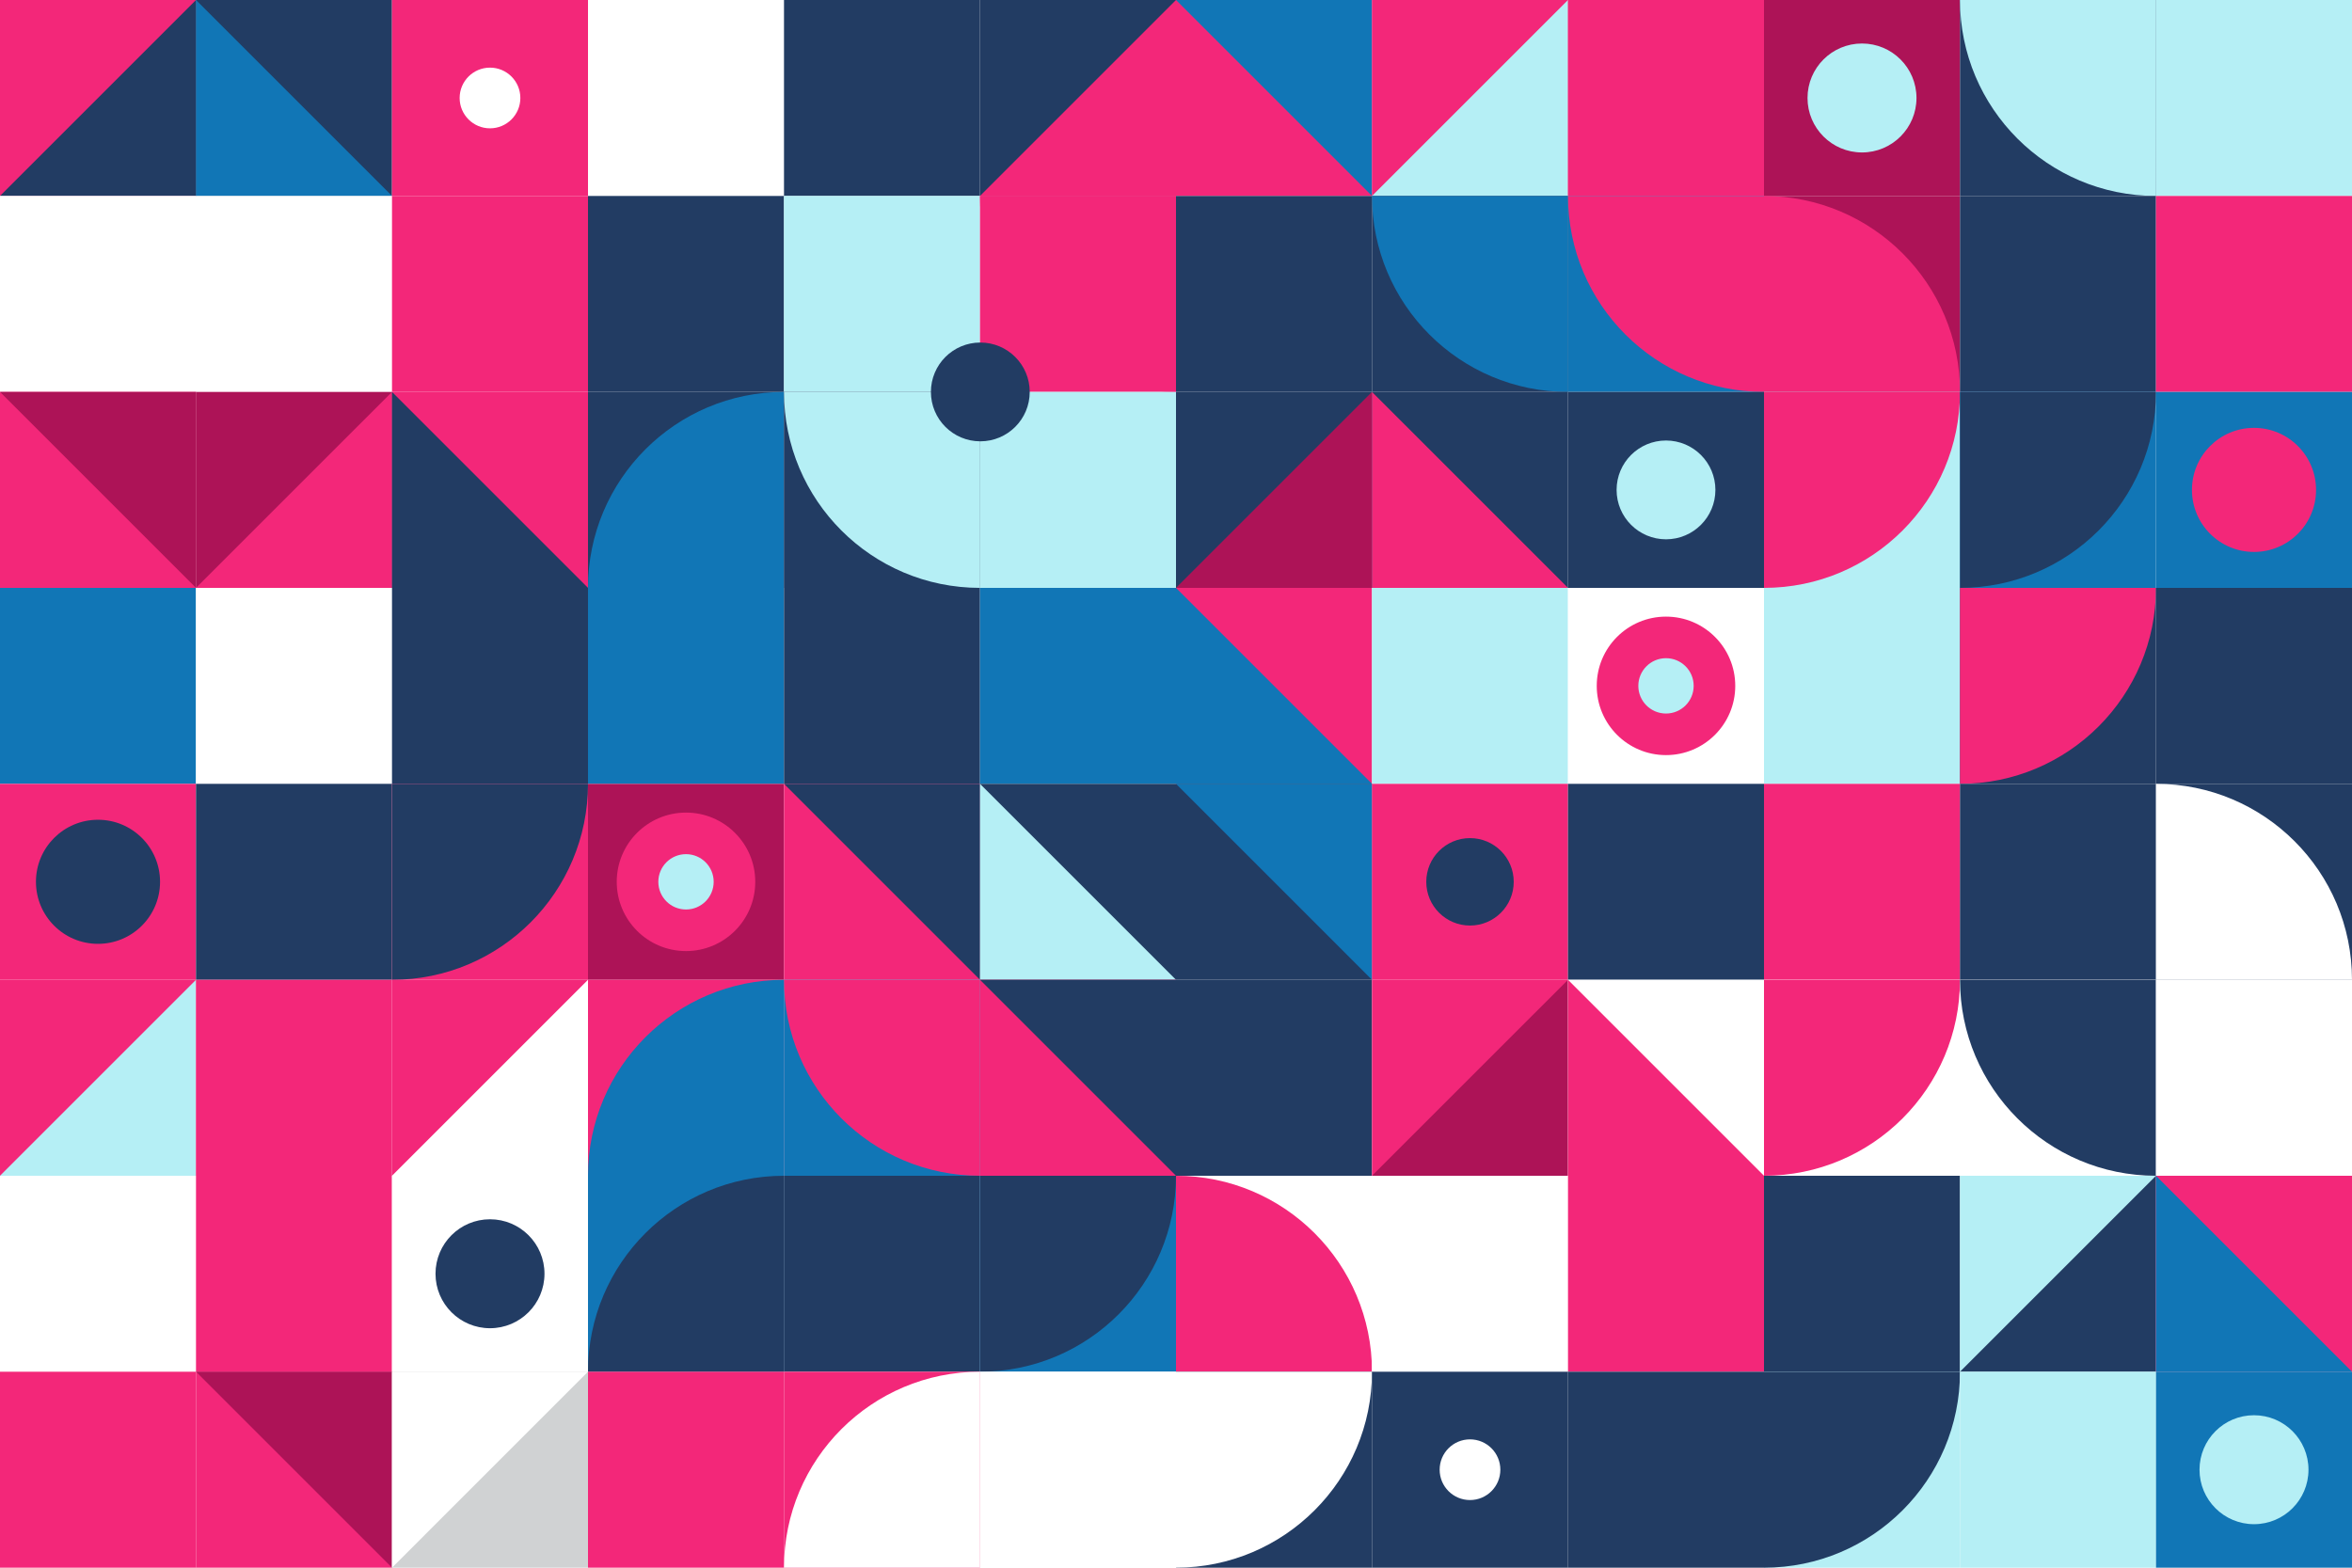 <?xml version="1.0" encoding="utf-8"?>
<!-- Generator: Adobe Illustrator 27.5.0, SVG Export Plug-In . SVG Version: 6.00 Build 0)  -->
<svg version="1.1" xmlns="http://www.w3.org/2000/svg" xmlns:xlink="http://www.w3.org/1999/xlink" x="0px" y="0px"
	 viewBox="0 0 750 500" style="enable-background:new 0 0 750 500;" xml:space="preserve">
<g id="BACKGROUND">
	<rect style="fill:#FFFFFF;" width="750" height="500"/>
</g>
<g id="OBJECTS">
	<g>
		<rect style="fill:#F32779;" width="62.5" height="62.5"/>
		<polygon style="fill:#223C63;" points="62.5,62.5 0,62.5 62.5,0 		"/>
		<rect x="62.5" style="fill:#223C63;" width="62.5" height="62.5"/>
		<polygon style="fill:#1176B6;" points="125,62.5 62.5,62.5 62.5,0 		"/>
		<rect x="125" style="fill:#F32779;" width="62.5" height="62.5"/>
		<rect x="187.5" style="fill:#FFFFFF;" width="62.5" height="62.5"/>
		<rect x="250" style="fill:#223C63;" width="62.5" height="62.5"/>
		<rect x="312.5" style="fill:#223C63;" width="62.5" height="62.5"/>
		<polygon style="fill:#F32779;" points="375,62.5 312.5,62.5 375,0 		"/>
		<rect x="375" style="fill:#F32779;" width="62.5" height="62.5"/>
		<polygon style="fill:#1176B6;" points="437.5,62.5 375,0 437.5,0 		"/>
		<rect x="437.5" style="fill:#F32779;" width="62.5" height="62.5"/>
		<polygon style="fill:#B5EFF5;" points="500,62.5 437.5,62.5 500,0 		"/>
		<rect x="500" style="fill:#F32779;" width="62.5" height="62.5"/>
		<rect x="562.5" style="fill:#AD1357;" width="62.5" height="62.5"/>
		<path style="fill:#B5EFF5;" d="M593.75,48.624L593.75,48.624c-9.595,0-17.374-7.778-17.374-17.374l0,0
			c0-9.595,7.778-17.374,17.374-17.374l0,0c9.595,0,17.373,7.778,17.373,17.374l0,0C611.123,40.845,603.345,48.624,593.75,48.624z"
			/>
		<rect x="625" style="fill:#223C63;" width="62.5" height="62.5"/>
		<path style="fill:#B5EFF5;" d="M687.5,62.5L687.5,62.5C652.982,62.5,625,34.518,625,0v0h62.5V62.5z"/>
		<rect y="62.5" style="fill:#FFFFFF;" width="62.5" height="62.5"/>
		<rect x="62.5" y="62.5" style="fill:#FFFFFF;" width="62.5" height="62.5"/>
		<rect x="125" y="62.5" style="fill:#F32779;" width="62.5" height="62.5"/>
		<rect x="187.5" y="62.5" style="fill:#223C63;" width="62.5" height="62.5"/>
		<rect x="250" y="62.5" style="fill:#B5EFF5;" width="62.5" height="62.5"/>
		<rect x="312.5" y="62.5" style="fill:#F32779;" width="62.5" height="62.5"/>
		<path style="fill:#F32779;" d="M375,125L375,125c-34.518,0-62.5-27.982-62.5-62.5v0H375V125z"/>
		<rect x="375" y="62.5" style="fill:#223C63;" width="62.5" height="62.5"/>
		<rect x="437.5" y="62.5" style="fill:#223C63;" width="62.5" height="62.5"/>
		<path style="fill:#1176B6;" d="M500,125L500,125c-34.518,0-62.5-27.982-62.5-62.5v0H500V125z"/>
		<rect x="500" y="62.5" style="fill:#1176B6;" width="62.5" height="62.5"/>
		<path style="fill:#F32779;" d="M562.5,125L562.5,125c-34.518,0-62.5-27.982-62.5-62.5v0h62.5V125z"/>
		<rect x="562.5" y="62.5" style="fill:#AD1357;" width="62.5" height="62.5"/>
		<path style="fill:#F32779;" d="M625,125h-62.5V62.5h0C597.018,62.5,625,90.482,625,125L625,125z"/>
		<rect x="625" y="62.5" style="fill:#223C63;" width="62.5" height="62.5"/>
		<rect y="125" style="fill:#F32779;" width="62.5" height="62.5"/>
		<polygon style="fill:#AD1357;" points="62.5,187.5 0,125 62.5,125 		"/>
		<rect x="62.5" y="125" style="fill:#AD1357;" width="62.5" height="62.5"/>
		<polygon style="fill:#F32779;" points="125,187.5 62.5,187.5 125,125 		"/>
		<rect x="125" y="125" style="fill:#F32779;" width="62.5" height="62.5"/>
		<polygon style="fill:#223C63;" points="187.5,187.5 125,187.5 125,125 		"/>
		<rect x="187.5" y="125" style="fill:#223C63;" width="62.5" height="62.5"/>
		<path style="fill:#1176B6;" d="M250,187.5h-62.5v0c0-34.518,27.982-62.5,62.5-62.5h0V187.5z"/>
		<rect x="250" y="125" style="fill:#223C63;" width="62.5" height="62.5"/>
		<path style="fill:#B5EFF5;" d="M312.5,187.5L312.5,187.5c-34.518,0-62.5-27.982-62.5-62.5v0h62.5V187.5z"/>
		<rect x="312.5" y="125" style="fill:#B5EFF5;" width="62.5" height="62.5"/>
		<rect x="375" y="125" style="fill:#223C63;" width="62.5" height="62.5"/>
		<polygon style="fill:#AD1357;" points="437.5,187.5 375,187.5 437.5,125 		"/>
		<rect x="437.5" y="125" style="fill:#223C63;" width="62.5" height="62.5"/>
		<polygon style="fill:#F32779;" points="500,187.5 437.5,187.5 437.5,125 		"/>
		<rect x="500" y="125" style="fill:#223C63;" width="62.5" height="62.5"/>
		<path style="fill:#B5EFF5;" d="M531.25,172.005L531.25,172.005c-8.701,0-15.755-7.054-15.755-15.755l0,0
			c0-8.701,7.054-15.755,15.755-15.755l0,0c8.701,0,15.755,7.054,15.755,15.755l0,0C547.005,164.951,539.951,172.005,531.25,172.005
			z"/>
		<path style="fill:#223C63;" d="M312.602,140.755L312.602,140.755c-8.701,0-15.755-7.054-15.755-15.755l0,0
			c0-8.701,7.054-15.755,15.755-15.755l0,0c8.701,0,15.755,7.054,15.755,15.755l0,0
			C328.357,133.701,321.303,140.755,312.602,140.755z"/>
		<rect x="562.5" y="125" style="fill:#B5EFF5;" width="62.5" height="62.5"/>
		<path style="fill:#F32779;" d="M562.5,187.5L562.5,187.5l0-62.5H625v0C625,159.518,597.018,187.5,562.5,187.5z"/>
		<rect x="625" y="125" style="fill:#1176B6;" width="62.5" height="62.5"/>
		<path style="fill:#223C63;" d="M625,187.5L625,187.5l0-62.5h62.5v0C687.5,159.518,659.518,187.5,625,187.5z"/>
		<rect y="187.5" style="fill:#1176B6;" width="62.5" height="62.5"/>
		<rect x="62.5" y="187.5" style="fill:#FFFFFF;" width="62.5" height="62.5"/>
		<rect x="125" y="187.5" style="fill:#223C63;" width="62.5" height="62.5"/>
		<rect x="187.5" y="187.5" style="fill:#1176B6;" width="62.5" height="62.5"/>
		<rect x="250" y="187.5" style="fill:#223C63;" width="62.5" height="62.5"/>
		<rect x="312.5" y="187.5" style="fill:#1176B6;" width="62.5" height="62.5"/>
		<rect x="375" y="187.5" style="fill:#F32779;" width="62.5" height="62.5"/>
		<polygon style="fill:#1176B6;" points="437.5,250 375,250 375,187.5 		"/>
		<rect x="437.5" y="187.5" style="fill:#B5EFF5;" width="62.5" height="62.5"/>
		<rect x="500" y="187.5" style="fill:#FFFFFF;" width="62.5" height="62.5"/>
		<g>
			<path style="fill:#F32779;" d="M531.25,240.834L531.25,240.834c-12.197,0-22.084-9.887-22.084-22.084l0,0
				c0-12.197,9.888-22.084,22.084-22.084l0,0c12.197,0,22.084,9.887,22.084,22.084l0,0
				C553.334,230.947,543.447,240.834,531.25,240.834z"/>
			<path style="fill:#B5EFF5;" d="M531.25,227.575L531.25,227.575c-4.874,0-8.825-3.951-8.825-8.825l0,0
				c0-4.874,3.951-8.825,8.825-8.825l0,0c4.874,0,8.825,3.951,8.825,8.825l0,0C540.075,223.624,536.124,227.575,531.25,227.575z"/>
		</g>
		<rect x="562.5" y="187.5" style="fill:#B5EFF5;" width="62.5" height="62.5"/>
		<rect x="625" y="187.5" style="fill:#223C63;" width="62.5" height="62.5"/>
		<path style="fill:#F32779;" d="M625,250L625,250l0-62.5h62.5v0C687.5,222.018,659.518,250,625,250z"/>
		<rect y="250" style="fill:#F32779;" width="62.5" height="62.5"/>
		<rect x="62.5" y="250" style="fill:#223C63;" width="62.5" height="62.5"/>
		<rect x="125" y="250" style="fill:#F32779;" width="62.5" height="62.5"/>
		<path style="fill:#223C63;" d="M125,312.5L125,312.5l0-62.5h62.5v0C187.5,284.518,159.518,312.5,125,312.5z"/>
		<rect x="187.5" y="250" style="fill:#AD1357;" width="62.5" height="62.5"/>
		<rect x="250" y="250" style="fill:#F32779;" width="62.5" height="62.5"/>
		<polygon style="fill:#223C63;" points="312.5,312.5 250,250 312.5,250 		"/>
		<rect x="312.5" y="250" style="fill:#223C63;" width="62.5" height="62.5"/>
		<polygon style="fill:#B5EFF5;" points="375,312.5 312.5,312.5 312.5,250 		"/>
		<rect x="375" y="250" style="fill:#223C63;" width="62.5" height="62.5"/>
		<polygon style="fill:#1176B6;" points="437.5,312.5 375,250 437.5,250 		"/>
		<rect x="437.5" y="250" style="fill:#F32779;" width="62.5" height="62.5"/>
		<path style="fill:#223C63;" d="M468.75,295.194L468.75,295.194c-7.701,0-13.944-6.243-13.944-13.944l0,0
			c0-7.701,6.243-13.943,13.944-13.943l0,0c7.701,0,13.944,6.243,13.944,13.944v0C482.694,288.951,476.451,295.194,468.75,295.194z"
			/>
		<rect x="500" y="250" style="fill:#223C63;" width="62.5" height="62.5"/>
		<rect x="562.5" y="250" style="fill:#F32779;" width="62.5" height="62.5"/>
		<rect x="625" y="250" style="fill:#223C63;" width="62.5" height="62.5"/>
		<rect y="312.5" style="fill:#F32779;" width="62.5" height="62.5"/>
		<polygon style="fill:#B5EFF5;" points="62.5,375 0,375 62.5,312.5 		"/>
		<rect x="62.5" y="312.5" style="fill:#F32779;" width="62.5" height="62.5"/>
		<rect x="125" y="312.5" style="fill:#F32779;" width="62.5" height="62.5"/>
		<polygon style="fill:#FFFFFF;" points="187.5,375 125,375 187.5,312.5 		"/>
		<rect x="187.5" y="312.5" style="fill:#F32779;" width="62.5" height="62.5"/>
		<path style="fill:#1176B6;" d="M250,375h-62.5v0c0-34.518,27.982-62.5,62.5-62.5h0V375z"/>
		<rect x="250" y="312.5" style="fill:#1176B6;" width="62.5" height="62.5"/>
		<path style="fill:#F32779;" d="M312.5,375L312.5,375c-34.518,0-62.5-27.982-62.5-62.5v0h62.5V375z"/>
		<rect x="312.5" y="312.5" style="fill:#F32779;" width="62.5" height="62.5"/>
		<polygon style="fill:#223C63;" points="375,375 312.5,312.5 375,312.5 		"/>
		<rect x="375" y="312.5" style="fill:#223C63;" width="62.5" height="62.5"/>
		<rect x="437.5" y="312.5" style="fill:#F32779;" width="62.5" height="62.5"/>
		<polygon style="fill:#AD1357;" points="500,375 437.5,375 500,312.5 		"/>
		<rect x="500" y="312.5" style="fill:#FFFFFF;" width="62.5" height="62.5"/>
		<polygon style="fill:#F32779;" points="562.5,375 500,375 500,312.5 		"/>
		<rect x="562.5" y="312.5" style="fill:#FFFFFF;" width="62.5" height="62.5"/>
		<path style="fill:#F32779;" d="M562.5,375L562.5,375l0-62.5H625v0C625,347.018,597.018,375,562.5,375z"/>
		<rect x="625" y="312.5" style="fill:#FFFFFF;" width="62.5" height="62.5"/>
		<path style="fill:#223C63;" d="M687.5,375L687.5,375c-34.518,0-62.5-27.982-62.5-62.5v0h62.5V375z"/>
		<rect y="375" style="fill:#FFFFFF;" width="62.5" height="62.5"/>
		<rect x="62.5" y="375" style="fill:#F32779;" width="62.5" height="62.5"/>
		<rect x="125" y="375" style="fill:#FFFFFF;" width="62.5" height="62.5"/>
		<rect x="187.5" y="375" style="fill:#1176B6;" width="62.5" height="62.5"/>
		<path style="fill:#223C63;" d="M250,437.5h-62.5v0c0-34.518,27.982-62.5,62.5-62.5h0V437.5z"/>
		<rect x="250" y="375" style="fill:#223C63;" width="62.5" height="62.5"/>
		<rect x="312.5" y="375" style="fill:#1176B6;" width="62.5" height="62.5"/>
		<path style="fill:#223C63;" d="M312.5,437.5L312.5,437.5l0-62.5H375v0C375,409.518,347.018,437.5,312.5,437.5z"/>
		<rect x="375" y="375" style="fill:#FFFFFF;" width="62.5" height="62.5"/>
		<path style="fill:#F32779;" d="M437.5,437.5H375V375h0C409.518,375,437.5,402.982,437.5,437.5L437.5,437.5z"/>
		<rect x="437.5" y="375" style="fill:#FFFFFF;" width="62.5" height="62.5"/>
		<rect x="500" y="375" style="fill:#F32779;" width="62.5" height="62.5"/>
		<rect x="562.5" y="375" style="fill:#223C63;" width="62.5" height="62.5"/>
		<rect x="625" y="375" style="fill:#B5EFF5;" width="62.5" height="62.5"/>
		<polygon style="fill:#223C63;" points="687.5,437.5 625,437.5 687.5,375 		"/>
		<rect x="687.5" style="fill:#B5EFF5;" width="62.5" height="62.5"/>
		<rect x="687.5" y="62.5" style="fill:#F32779;" width="62.5" height="62.5"/>
		<rect x="687.5" y="125" style="fill:#1176B6;" width="62.5" height="62.5"/>
		<path style="fill:#F32779;" d="M718.75,176.037L718.75,176.037c-10.928,0-19.787-8.859-19.787-19.787l0,0
			c0-10.928,8.859-19.787,19.787-19.787l0,0c10.928,0,19.787,8.859,19.787,19.787l0,0
			C738.537,167.178,729.678,176.037,718.75,176.037z"/>
		<path style="fill:#223C63;" d="M31.25,301.03L31.25,301.03c-10.928,0-19.787-8.859-19.787-19.787l0,0
			c0-10.928,8.859-19.787,19.787-19.787l0,0c10.928,0,19.787,8.859,19.787,19.787l0,0C51.037,292.171,42.178,301.03,31.25,301.03z"
			/>
		<rect x="687.5" y="187.5" style="fill:#223C63;" width="62.5" height="62.5"/>
		<rect x="687.5" y="250" style="fill:#223C63;" width="62.5" height="62.5"/>
		<path style="fill:#FFFFFF;" d="M750,312.5h-62.5V250h0C722.018,250,750,277.982,750,312.5L750,312.5z"/>
		<rect x="687.5" y="312.5" style="fill:#FFFFFF;" width="62.5" height="62.5"/>
		<rect x="687.5" y="375" style="fill:#F32779;" width="62.5" height="62.5"/>
		<polygon style="fill:#1176B6;" points="750,437.5 687.5,437.5 687.5,375 		"/>
		<rect y="437.5" style="fill:#F32779;" width="62.5" height="62.5"/>
		<rect x="62.5" y="437.5" style="fill:#F32779;" width="62.5" height="62.5"/>
		<polygon style="fill:#AD1357;" points="125,500 62.5,437.5 125,437.5 		"/>
		<rect x="125" y="437.5" style="fill:#D0D2D3;" width="62.5" height="62.5"/>
		<polygon style="fill:#FFFFFF;" points="125,500 125,437.5 187.5,437.5 		"/>
		<rect x="187.5" y="437.5" style="fill:#F32779;" width="62.5" height="62.5"/>
		<rect x="250" y="437.5" style="fill:#F32779;" width="62.5" height="62.5"/>
		<path style="fill:#FFFFFF;" d="M312.5,500H250v0c0-34.518,27.982-62.5,62.5-62.5h0V500z"/>
		<rect x="312.5" y="437.5" style="fill:#FFFFFF;" width="62.5" height="62.5"/>
		<rect x="375" y="437.5" style="fill:#223C63;" width="62.5" height="62.5"/>
		<path style="fill:#FFFFFF;" d="M375,500L375,500l0-62.5h62.5v0C437.5,472.018,409.518,500,375,500z"/>
		<rect x="437.5" y="437.5" style="fill:#223C63;" width="62.5" height="62.5"/>
		<path style="fill:#FFFFFF;" d="M468.75,478.429L468.75,478.429c-5.346,0-9.679-4.333-9.679-9.679l0,0
			c0-5.346,4.333-9.679,9.679-9.679l0,0c5.346,0,9.679,4.333,9.679,9.679l0,0C478.429,474.096,474.096,478.429,468.75,478.429z"/>
		<path style="fill:#FFFFFF;" d="M156.25,40.929L156.25,40.929c-5.346,0-9.679-4.333-9.679-9.679l0,0
			c0-5.346,4.333-9.679,9.679-9.679l0,0c5.346,0,9.679,4.333,9.679,9.679l0,0C165.929,36.596,161.596,40.929,156.25,40.929z"/>
		<rect x="500" y="437.5" style="fill:#223C63;" width="62.5" height="62.5"/>
		<rect x="562.5" y="437.5" style="fill:#B5EFF5;" width="62.5" height="62.5"/>
		<path style="fill:#223C63;" d="M562.5,500L562.5,500l0-62.5H625v0C625,472.018,597.018,500,562.5,500z"/>
		<rect x="625" y="437.5" style="fill:#B5EFF5;" width="62.5" height="62.5"/>
		<rect x="687.5" y="437.5" style="fill:#1176B6;" width="62.5" height="62.5"/>
		<g>
			<path style="fill:#F32779;" d="M218.75,303.335L218.75,303.335c-12.197,0-22.084-9.887-22.084-22.084l0,0
				c0-12.197,9.887-22.084,22.084-22.084l0,0c12.197,0,22.084,9.888,22.084,22.084l0,0
				C240.834,293.447,230.947,303.335,218.75,303.335z"/>
			<path style="fill:#B5EFF5;" d="M218.75,290.075L218.75,290.075c-4.874,0-8.825-3.951-8.825-8.825l0,0
				c0-4.874,3.951-8.825,8.825-8.825l0,0c4.874,0,8.825,3.951,8.825,8.825l0,0C227.575,286.124,223.624,290.075,218.75,290.075z"/>
		</g>
		<path style="fill:#223C63;" d="M156.25,423.624L156.25,423.624c-9.595,0-17.374-7.778-17.374-17.374l0,0
			c0-9.595,7.778-17.374,17.374-17.374l0,0c9.595,0,17.374,7.778,17.374,17.374l0,0C173.624,415.845,165.845,423.624,156.25,423.624
			z"/>
		<path style="fill:#B5EFF5;" d="M718.75,486.124L718.75,486.124c-9.595,0-17.374-7.778-17.374-17.374l0,0
			c0-9.595,7.778-17.374,17.374-17.374l0,0c9.595,0,17.373,7.778,17.373,17.374l0,0C736.123,478.345,728.345,486.124,718.75,486.124
			z"/>
	</g>
</g>
</svg>
